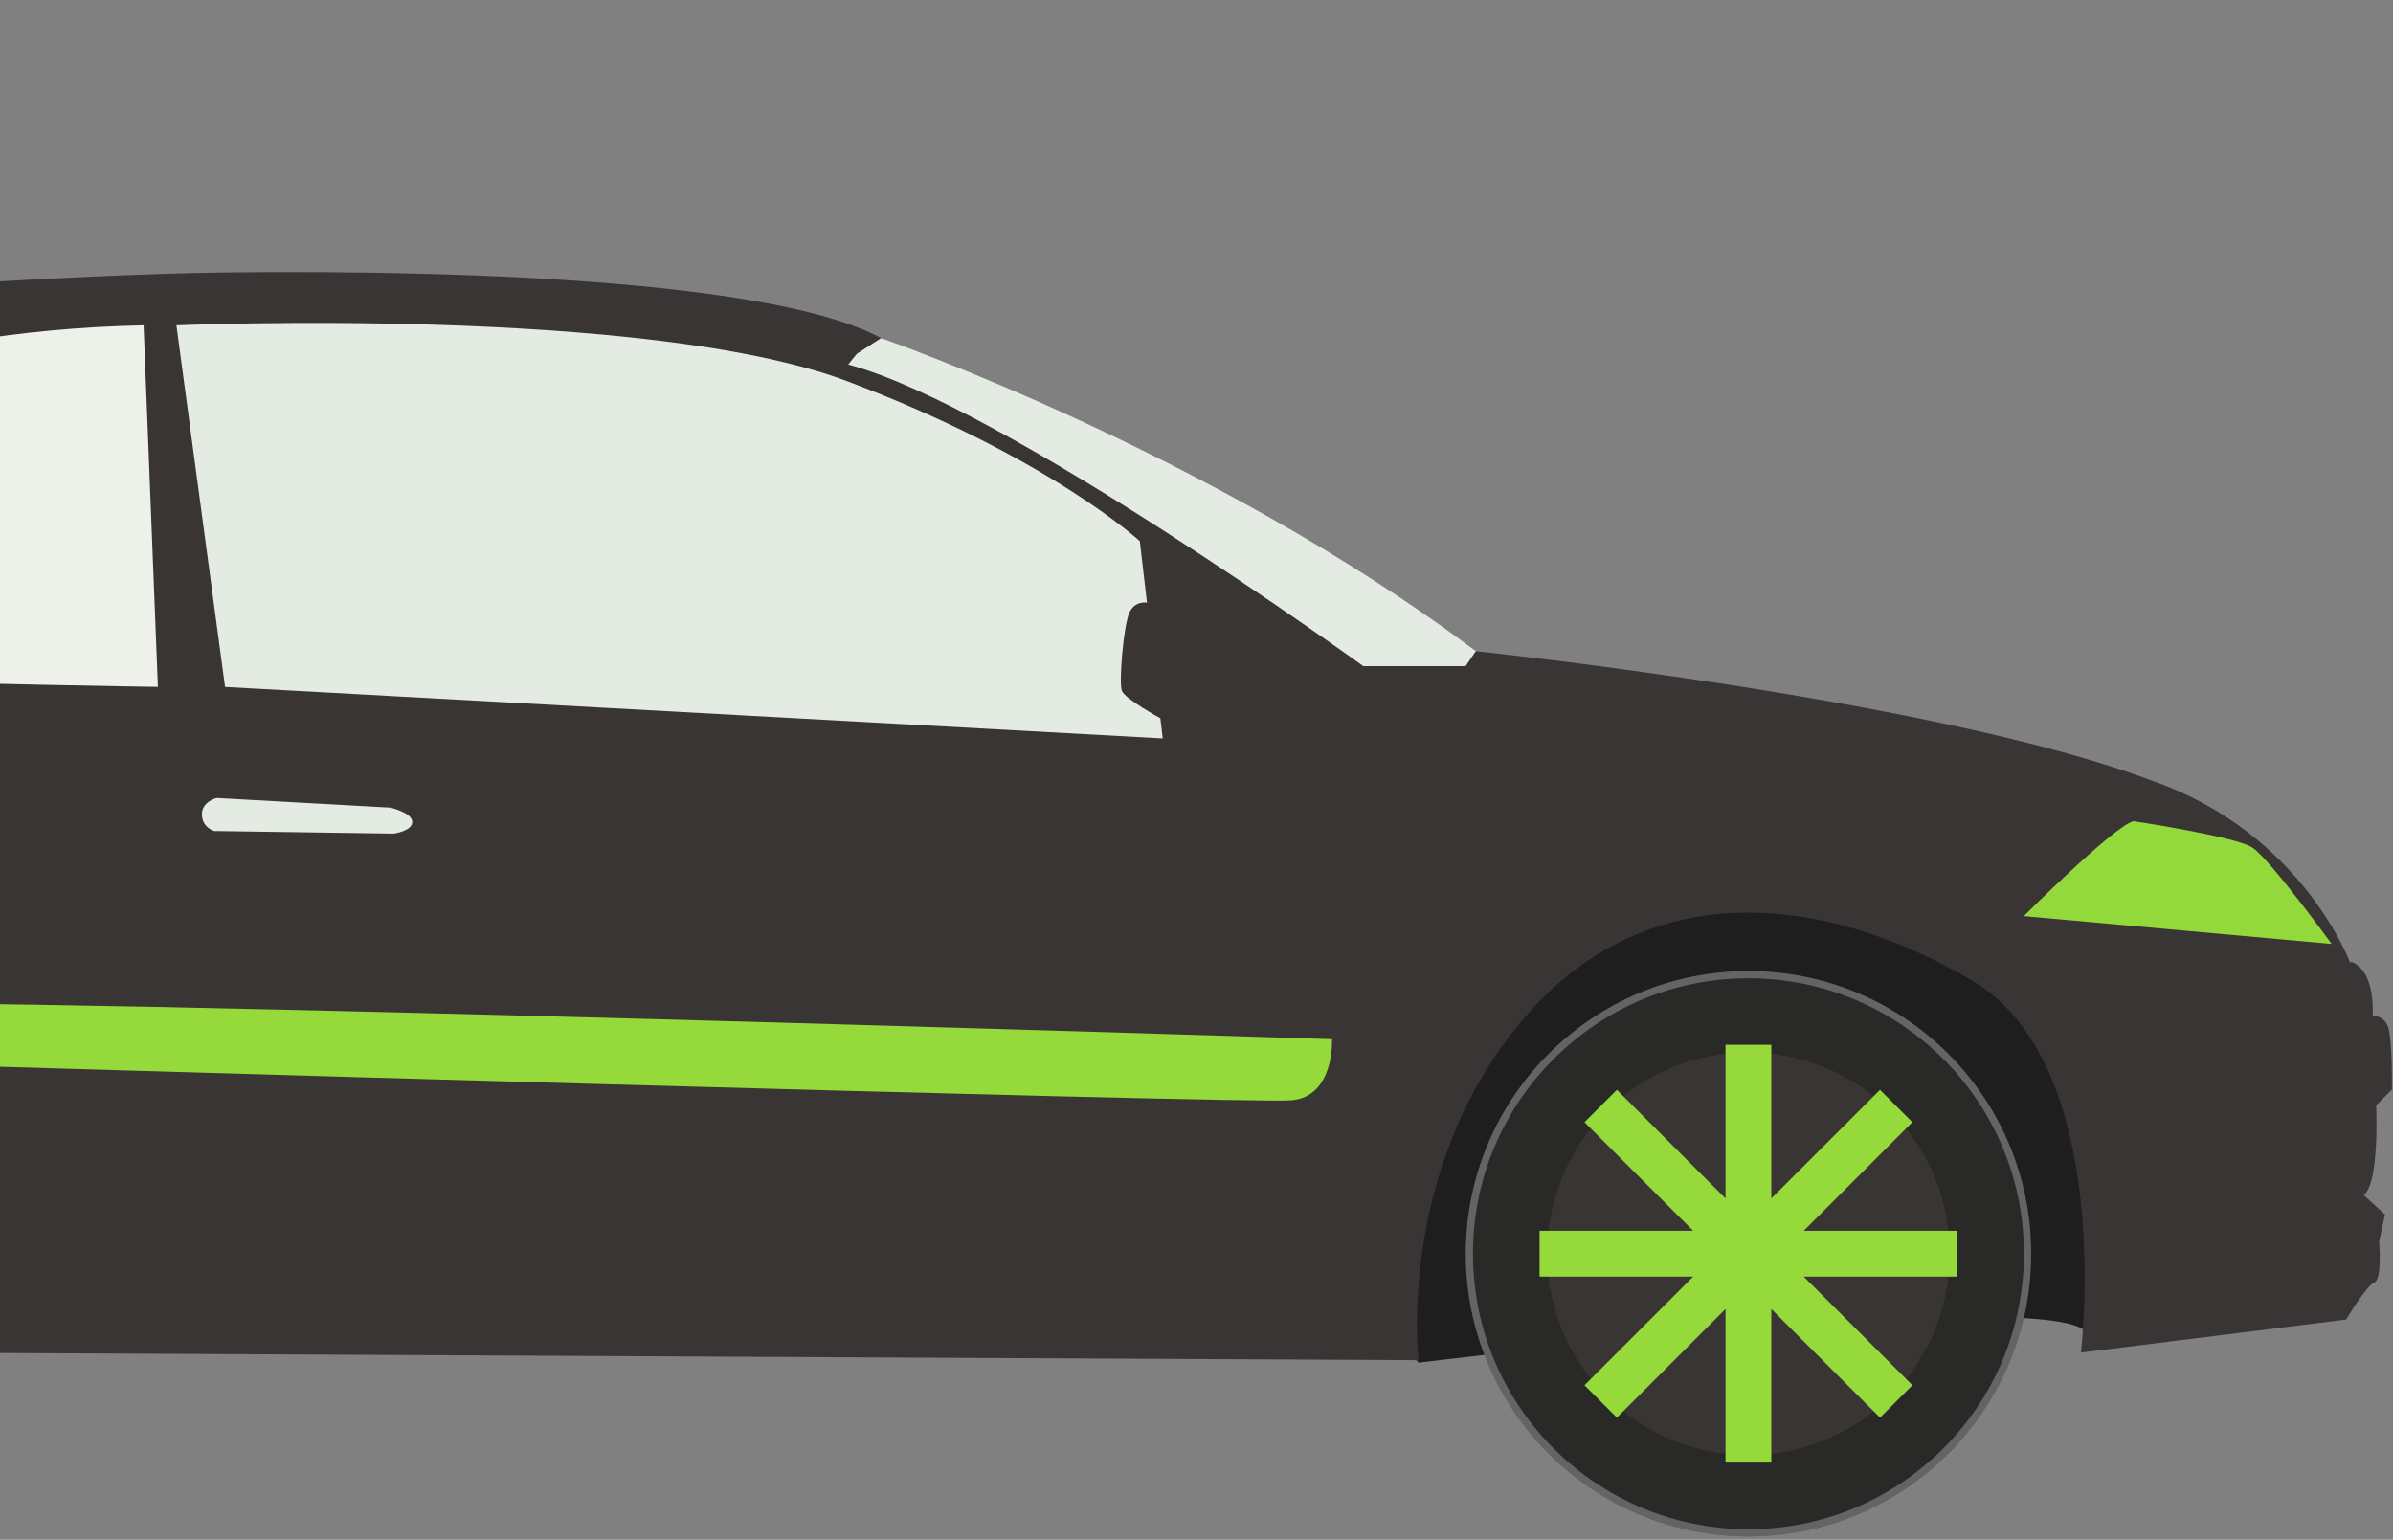 <svg width="331" height="213" viewBox="0 0 331 213" fill="none" xmlns="http://www.w3.org/2000/svg">
<rect x="0" y="0" width="331" height="213" fill="#808080" stroke="none"/>
<path d="M297.849 108.072C268.394 96.797 204.135 90.081 204.135 90.081C198.596 92.85 189.704 90.278 189.704 90.278C162.218 64.771 118.53 48.955 118.53 48.955L121.892 46.779C108.055 39.263 67.919 37.285 31.54 37.681C9.8 37.913 -28.127 40.63 -55.492 42.772C-55.492 42.772 -57.582 41.439 -60.626 41.439C-63.671 41.439 -89.918 0.657 -89.918 0.657C-89.918 0.657 -91.767 0.073 -90.959 1.474C-90.15 2.885 -62.802 39.839 -65.52 43.563C-65.563 43.563 -65.597 43.563 -65.64 43.572L-65.915 43.597C-78.85 44.638 -87.682 45.403 -88.224 45.403C-89.909 45.403 -103.472 45.403 -104.521 46.031C-105.57 46.659 -104.727 50.03 -104.727 50.03L-102.835 52.137H-90.95L-95.474 91.887L-116.716 90.941C-116.716 90.941 -126.597 99.042 -131.542 102.086C-136.487 105.139 -145.388 115.907 -145.388 115.907L-143.849 122.907C-145.423 123.432 -146.928 131.086 -146.928 131.086L-117.524 144.846C-98.346 119.338 -80.157 125.272 -80.157 125.272C-29.941 126.063 -24.601 181.62 -24.601 181.62L192.095 182.609C193.677 153.738 207.91 132.195 233.814 123.887C259.717 115.58 282.645 139.703 282.645 139.703L325.155 138.714V133.373C325.155 133.373 318.627 115.382 297.867 108.063L297.849 108.072Z" fill="#393534"/>
<path d="M196.221 188.499C196.221 188.499 279.409 178.24 288.129 183.881L293.59 171.437L289.437 145.585L268.667 126.355L231.61 122.09L198.87 141.182L190.089 180.923L196.221 188.499Z" fill="#1E1E1E"/>
<path d="M121.882 46.78C121.882 46.78 167.531 62.595 204.133 90.081L202.722 92.153H188.575C188.575 92.153 138.592 56.007 117.315 50.426L118.519 48.947L121.882 46.771V46.78Z" fill="#E4EBE2"/>
<path d="M326.96 165.323L329.893 168.015L329.076 171.765C329.076 171.765 329.54 176.916 328.431 177.389C327.321 177.854 324.509 182.541 324.509 182.541L287.838 187.107C287.838 187.107 292.637 147.392 272.84 135.679C253.043 123.966 227.973 120.448 210.515 141.183C193.057 161.918 196.222 188.156 196.222 188.156L-31.748 187.004C-31.748 187.004 -29.77 151.417 -47.959 140.142C-66.148 128.876 -86.711 122.744 -108.856 140.538C-131.001 158.331 -123.682 180.081 -123.682 180.081C-123.682 180.081 -141.674 179.488 -149.784 167.232C-149.784 167.232 -152.553 162.881 -151.762 151.417C-151.762 151.417 -153.12 150.987 -152.991 149.43C-152.862 147.882 -150.437 132.454 -150.437 132.454C-150.437 132.454 -148.339 130.863 -146.963 130.734C-145.578 130.605 -126.856 133.219 -113.414 131.439C-113.414 131.439 -97.693 115.718 -75.152 117.696C-52.612 119.674 -39.961 133.314 -32.049 143.006C-24.137 152.69 -21.273 175.231 -21.273 175.231L189.196 178.593C189.196 178.593 186.728 148.545 209.561 127.982C232.394 107.419 263.242 117.309 272.135 122.942C281.027 128.575 285.379 133.52 285.379 133.52C285.379 133.52 319.487 136.092 322.153 136.092C324.819 136.092 325.12 133.03 325.12 133.03C325.12 133.03 328.482 133.624 328.181 140.547C328.181 140.547 329.6 140.349 330.271 141.931C330.95 143.514 330.847 150.729 330.847 150.729L328.671 152.905C328.671 152.905 329.17 163.689 326.943 165.315L326.96 165.323Z" fill="#393534"/>
<path d="M-82.951 89.092C-84.078 87.656 -50.133 46.384 19.863 44.999L21.841 95.017C21.841 95.017 -79.391 93.633 -82.951 89.083V89.092Z" fill="#EDF1E9"/>
<path d="M31.129 95.017L24.403 44.999C24.403 44.999 89.256 42.23 117.129 52.713C145.002 63.188 157.661 74.859 157.661 74.859L158.65 83.373C158.65 83.373 157.05 83.037 156.242 84.688C155.434 86.34 154.72 94.432 155.184 95.576C155.649 96.72 160.499 99.351 160.499 99.351L160.826 102.146L31.129 95.026V95.017Z" fill="#E4EBE2"/>
<path d="M29.931 110.394C29.931 110.394 27.876 110.91 27.928 112.699C27.979 114.496 29.622 114.952 29.622 114.952L54.459 115.313C54.459 115.313 57.073 114.952 57.022 113.671C56.97 112.389 53.994 111.719 53.994 111.719L29.931 110.385V110.394Z" fill="#E4EBE2"/>
<path d="M295.106 113.593C295.106 113.593 309.081 115.7 311.489 117.205C313.897 118.71 322.514 130.578 322.514 130.578L279.927 126.726C279.927 126.726 292.337 114.316 295.106 113.593Z" fill="#94D93B"/>
<path d="M280.95 173.432C280.95 195.027 263.44 212.536 241.846 212.536C220.251 212.536 202.741 195.027 202.741 173.432C202.741 151.837 220.251 134.328 241.846 134.328C263.44 134.328 280.95 151.837 280.95 173.432Z" fill="#292928"/>
<path d="M280.45 173.432C280.45 194.751 263.164 212.036 241.846 212.036C220.527 212.036 203.241 194.751 203.241 173.432C203.241 152.113 220.527 134.828 241.846 134.828C263.164 134.828 280.45 152.113 280.45 173.432Z" stroke="#EAEAEA" stroke-opacity="0.31"/>
<path d="M269.693 173.432C269.693 188.809 257.223 201.279 241.846 201.279C226.469 201.279 213.999 188.809 213.999 173.432C213.999 158.055 226.469 145.585 241.846 145.585C257.223 145.585 269.693 158.055 269.693 173.432Z" fill="#393534"/>
<path d="M270.742 170.259H249.491L264.524 155.235L260.043 150.754L245.01 165.778V144.527H238.672V165.778L223.648 150.754L219.167 155.235L234.2 170.259H212.949V176.597H234.2L219.167 191.621L223.648 196.102L238.672 181.078V202.328H245.01V181.078L260.043 196.102L264.524 191.621L249.491 176.597H270.742V170.259Z" fill="#95D93B"/>
<path d="M-27.62 139.264C-28.463 136.95 184.25 143.753 184.25 143.753C184.25 143.753 184.629 151.682 178.643 152.207C172.657 152.731 -8.795 147.305 -8.795 147.305C-8.795 147.305 -24.361 148.242 -27.612 139.264H-27.62Z" fill="#95D93B"/>
</svg>
